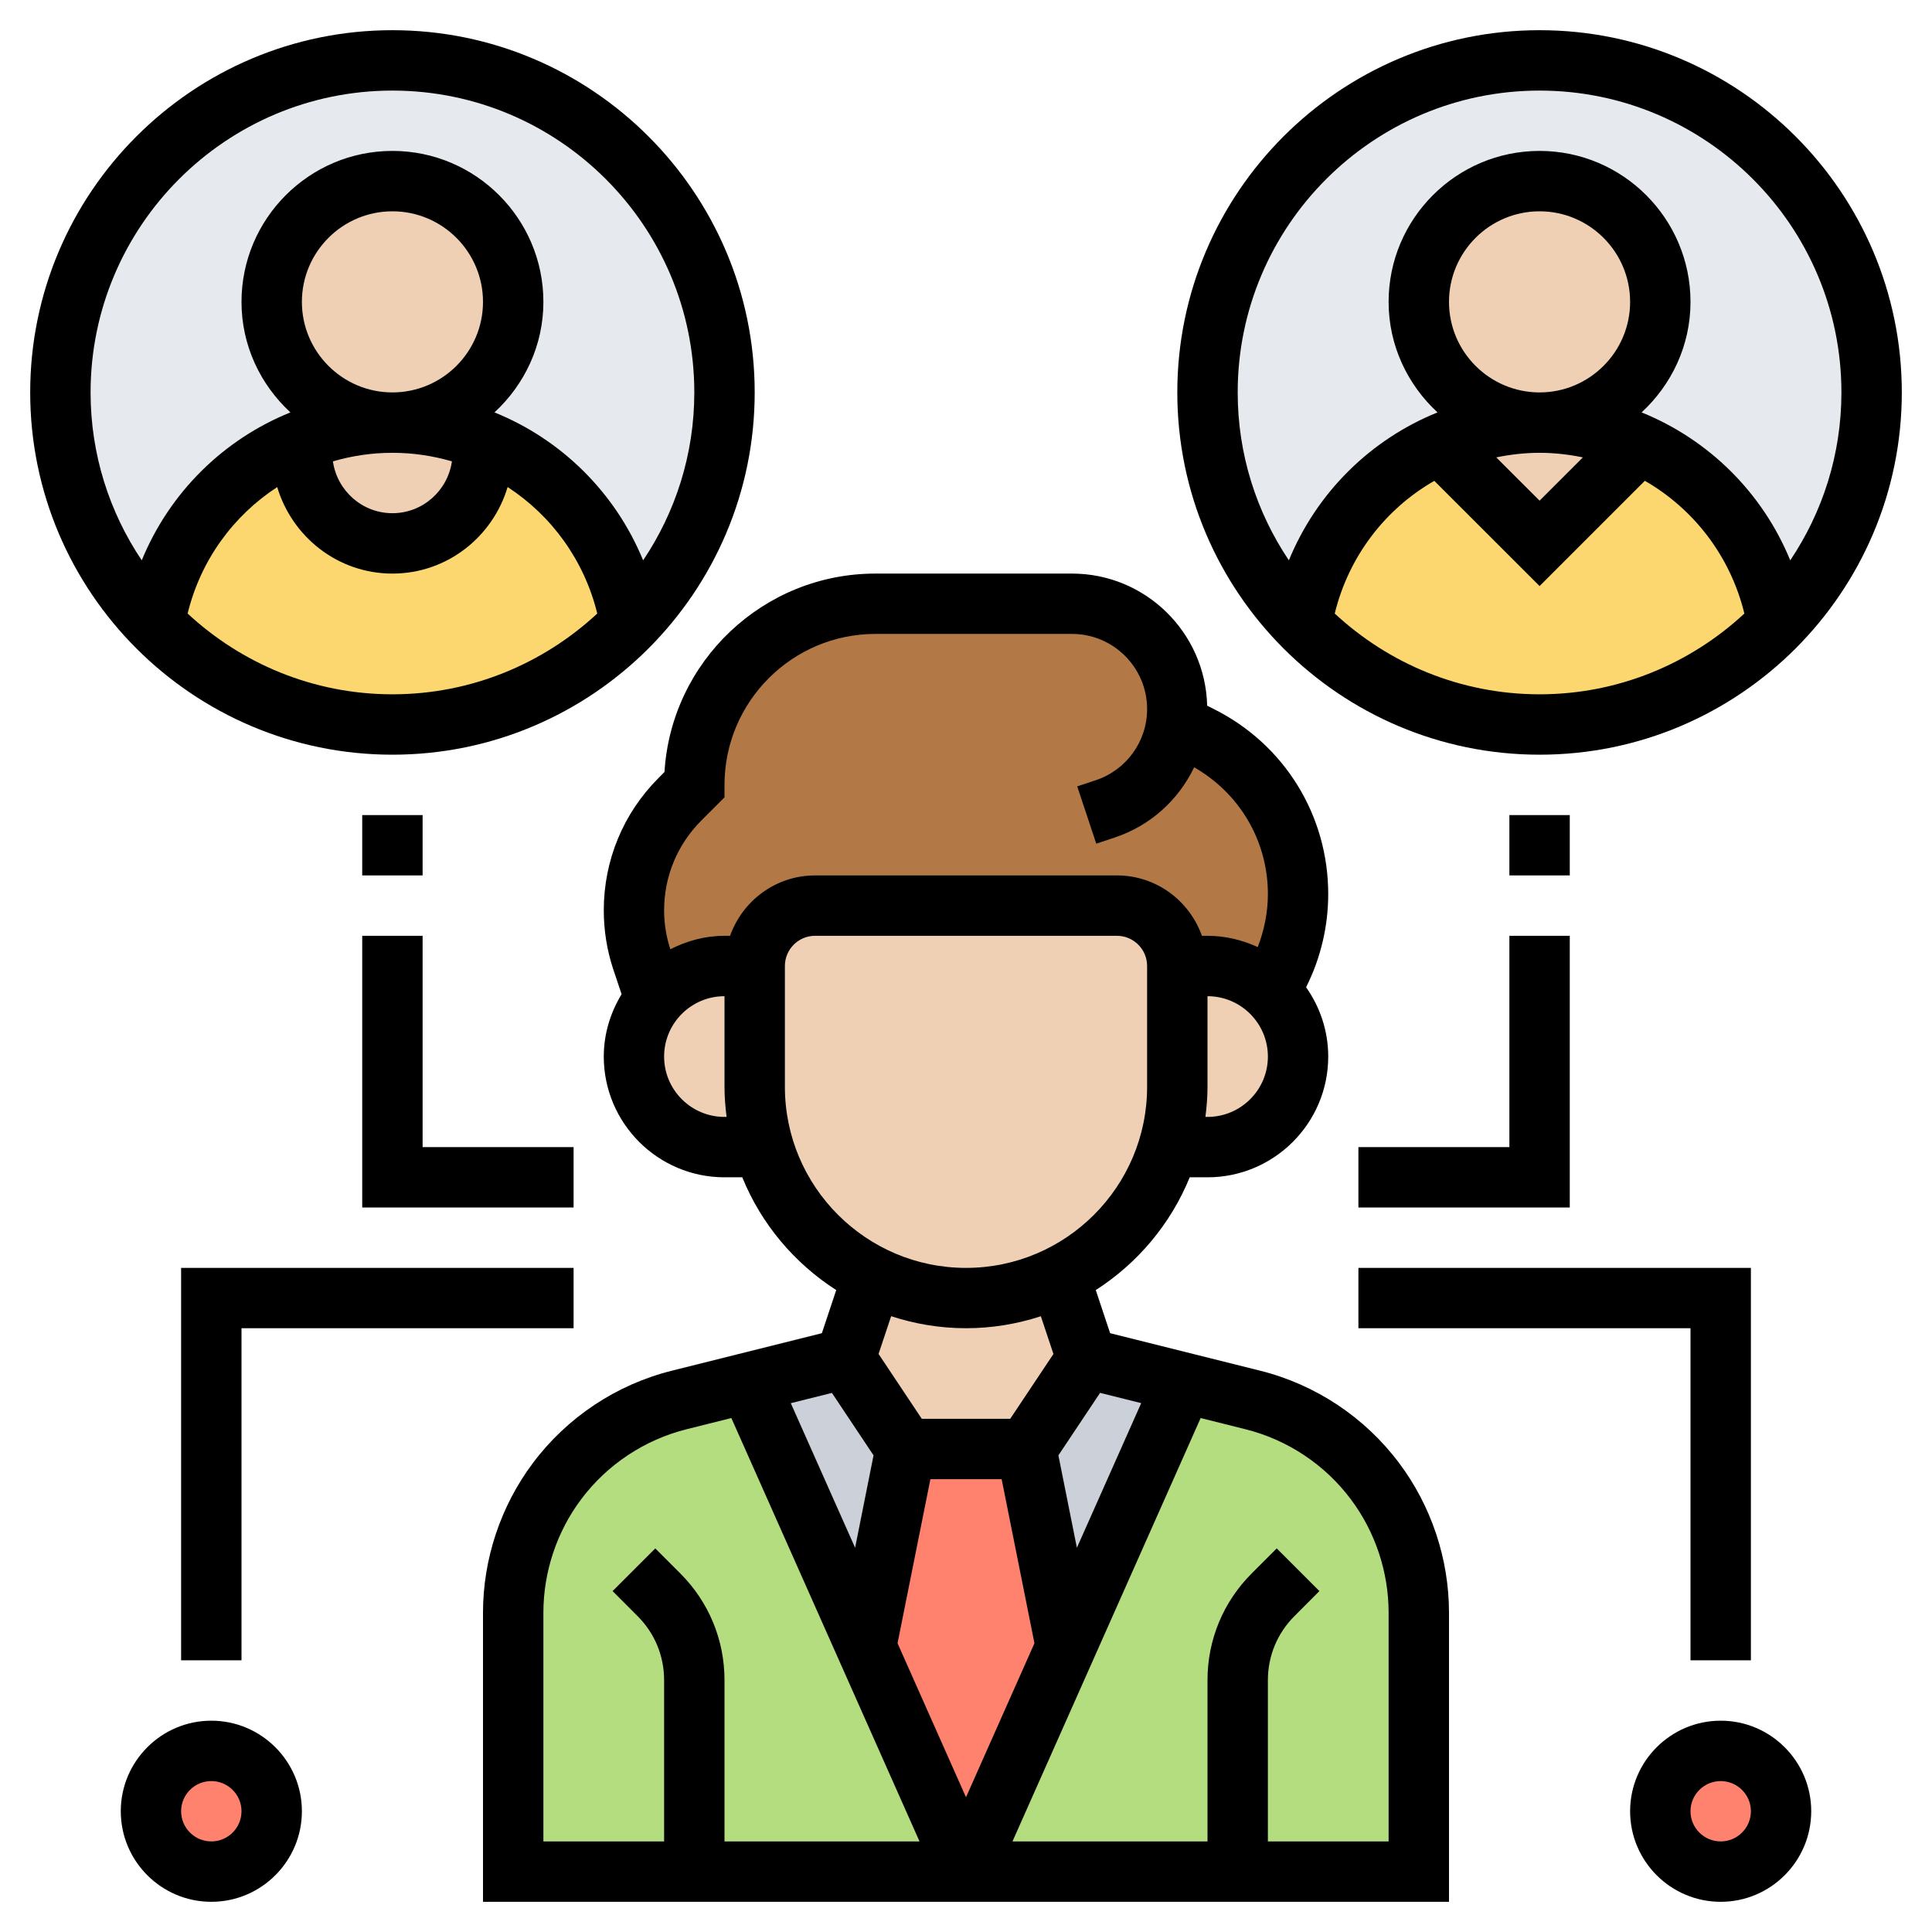 <svg width="35" height="35" viewBox="0 0 35 35" fill="none" xmlns="http://www.w3.org/2000/svg">
<path d="M12.578 33.906H9.297V29.214C9.297 28.355 9.576 27.519 10.09 26.83C10.637 26.102 11.419 25.583 12.305 25.359L13.562 25.047L15.69 29.832L17.5 33.906H12.578Z" fill="#B4DD7F"/>
<path d="M22.422 33.906H17.5L19.31 29.832L21.438 25.047L22.695 25.359C23.581 25.583 24.363 26.102 24.91 26.83C25.424 27.519 25.703 28.355 25.703 29.214V33.906H22.422Z" fill="#B4DD7F"/>
<path d="M15.312 24.609L16.406 26.25L15.69 29.832L13.562 25.047L15.312 24.609Z" fill="#CCD1D9"/>
<path d="M21.438 25.047L19.31 29.832L18.594 26.25L19.688 24.609L21.438 25.047Z" fill="#CCD1D9"/>
<path d="M18.594 26.25L19.31 29.832L17.5 33.906L15.69 29.832L16.406 26.25H18.594Z" fill="#FF826E"/>
<path d="M20.234 16.406H14.766C14.164 16.406 13.672 16.898 13.672 17.5H13.125C12.616 17.5 12.162 17.73 11.862 18.091L11.632 17.391C11.534 17.101 11.484 16.794 11.484 16.494C11.484 15.739 11.785 15.012 12.316 14.481L12.578 14.219C12.578 13.311 12.944 12.491 13.541 11.9C14.131 11.304 14.952 10.938 15.859 10.938H19.419C20.475 10.938 21.328 11.791 21.328 12.846C21.328 12.939 21.323 13.027 21.312 13.114L21.744 13.333C22.832 13.874 23.516 14.984 23.516 16.198C23.516 16.696 23.401 17.183 23.177 17.631L23.012 17.959C22.717 17.675 22.318 17.5 21.875 17.5H21.328C21.328 16.898 20.836 16.406 20.234 16.406Z" fill="#B27946"/>
<path d="M27.891 13.125C31.213 13.125 33.906 10.432 33.906 7.109C33.906 3.787 31.213 1.094 27.891 1.094C24.568 1.094 21.875 3.787 21.875 7.109C21.875 10.432 24.568 13.125 27.891 13.125Z" fill="#E6E9ED"/>
<path d="M7.109 13.125C10.432 13.125 13.125 10.432 13.125 7.109C13.125 3.787 10.432 1.094 7.109 1.094C3.787 1.094 1.094 3.787 1.094 7.109C1.094 10.432 3.787 13.125 7.109 13.125Z" fill="#E6E9ED"/>
<path d="M11.419 11.304C10.331 12.431 8.805 13.125 7.109 13.125C5.414 13.125 3.888 12.431 2.8 11.304C3.057 9.778 4.096 8.526 5.491 7.968C5.48 8.045 5.469 8.121 5.469 8.203C5.469 9.111 6.202 9.844 7.109 9.844C8.017 9.844 8.75 9.111 8.75 8.203C8.75 8.121 8.739 8.045 8.728 7.968C10.123 8.526 11.162 9.778 11.419 11.304Z" fill="#FCD770"/>
<path d="M32.2 11.304C31.112 12.431 29.586 13.125 27.891 13.125C26.195 13.125 24.669 12.431 23.581 11.304C23.827 9.849 24.79 8.635 26.091 8.045L27.891 9.844L29.69 8.045C30.991 8.635 31.954 9.849 32.2 11.304Z" fill="#FCD770"/>
<path d="M3.828 33.906C4.432 33.906 4.922 33.417 4.922 32.812C4.922 32.208 4.432 31.719 3.828 31.719C3.224 31.719 2.734 32.208 2.734 32.812C2.734 33.417 3.224 33.906 3.828 33.906Z" fill="#FF826E"/>
<path d="M31.172 33.906C31.776 33.906 32.266 33.417 32.266 32.812C32.266 32.208 31.776 31.719 31.172 31.719C30.568 31.719 30.078 32.208 30.078 32.812C30.078 33.417 30.568 33.906 31.172 33.906Z" fill="#FF826E"/>
<path d="M23.012 17.959C23.324 18.255 23.516 18.676 23.516 19.141C23.516 19.595 23.33 20.005 23.034 20.3C22.739 20.595 22.329 20.781 21.875 20.781H21.17C21.273 20.437 21.328 20.07 21.328 19.688V17.5H21.875C22.318 17.5 22.717 17.675 23.012 17.959Z" fill="#F0D0B4"/>
<path d="M15.81 23.122C16.319 23.373 16.893 23.516 17.5 23.516C18.107 23.516 18.681 23.373 19.19 23.122L19.688 24.609L18.594 26.25H16.406L15.312 24.609L15.81 23.122Z" fill="#F0D0B4"/>
<path d="M13.672 17.5V19.688C13.672 20.07 13.727 20.437 13.831 20.781H13.125C12.671 20.781 12.261 20.595 11.966 20.3C11.67 20.005 11.484 19.595 11.484 19.141C11.484 18.741 11.627 18.375 11.862 18.091C12.162 17.73 12.616 17.5 13.125 17.5H13.672Z" fill="#F0D0B4"/>
<path d="M21.328 17.5V19.688C21.328 20.07 21.273 20.437 21.169 20.781C20.989 21.399 20.65 21.952 20.207 22.395C19.912 22.69 19.567 22.936 19.19 23.122C18.681 23.373 18.107 23.516 17.5 23.516C16.893 23.516 16.319 23.373 15.81 23.122C14.859 22.657 14.137 21.809 13.831 20.781C13.727 20.437 13.672 20.07 13.672 19.688V17.5C13.672 16.898 14.164 16.406 14.766 16.406H20.234C20.836 16.406 21.328 16.898 21.328 17.5Z" fill="#F0D0B4"/>
<path d="M7.109 7.656C8.318 7.656 9.297 6.677 9.297 5.469C9.297 4.261 8.318 3.281 7.109 3.281C5.901 3.281 4.922 4.261 4.922 5.469C4.922 6.677 5.901 7.656 7.109 7.656Z" fill="#F0D0B4"/>
<path d="M8.728 7.968C8.739 8.045 8.75 8.121 8.75 8.203C8.75 9.111 8.017 9.844 7.109 9.844C6.202 9.844 5.469 9.111 5.469 8.203C5.469 8.121 5.48 8.045 5.491 7.968C5.988 7.766 6.535 7.656 7.109 7.656C7.684 7.656 8.23 7.766 8.728 7.968Z" fill="#F0D0B4"/>
<path d="M27.891 7.656C28.536 7.656 29.143 7.793 29.69 8.045L27.891 9.844L26.091 8.045C26.638 7.793 27.245 7.656 27.891 7.656Z" fill="#F0D0B4"/>
<path d="M27.891 7.656C29.099 7.656 30.078 6.677 30.078 5.469C30.078 4.261 29.099 3.281 27.891 3.281C26.683 3.281 25.703 4.261 25.703 5.469C25.703 6.677 26.683 7.656 27.891 7.656Z" fill="#F0D0B4"/>
<path d="M22.827 24.831L20.111 24.152L19.851 23.371C20.61 22.884 21.209 22.172 21.553 21.328H21.875C23.081 21.328 24.062 20.347 24.062 19.141C24.062 18.673 23.912 18.241 23.661 17.885L23.667 17.873C23.926 17.355 24.062 16.776 24.062 16.197C24.062 14.769 23.268 13.484 21.99 12.845L21.869 12.784C21.836 11.459 20.753 10.391 19.421 10.391H15.859C13.827 10.391 12.159 11.983 12.038 13.985L11.932 14.092C11.291 14.733 10.938 15.585 10.938 16.491C10.938 16.857 10.996 17.218 11.111 17.564L11.261 18.011C11.06 18.342 10.938 18.726 10.938 19.141C10.938 20.347 11.919 21.328 13.125 21.328H13.447C13.79 22.172 14.39 22.884 15.149 23.371L14.889 24.152L12.173 24.831C11.169 25.081 10.275 25.675 9.655 26.503C9.071 27.28 8.75 28.243 8.75 29.215V34.453H26.25V29.215C26.25 28.243 25.929 27.28 25.346 26.504C24.725 25.675 23.831 25.081 22.827 24.831ZM15.825 26.365L15.491 28.039L14.326 25.42L15.071 25.234L15.825 26.365ZM16.855 26.797H18.146L18.74 29.769L17.5 32.559L16.26 29.769L16.855 26.797ZM19.509 28.039L19.174 26.365L19.929 25.233L20.674 25.419L19.509 28.039ZM21.875 20.234H21.837C21.86 20.055 21.875 19.873 21.875 19.688V18.047C22.478 18.047 22.969 18.537 22.969 19.141C22.969 19.744 22.478 20.234 21.875 20.234ZM12.704 14.866L13.125 14.445V14.219C13.125 12.711 14.352 11.484 15.859 11.484H19.421C20.171 11.484 20.781 12.095 20.781 12.845C20.781 13.431 20.407 13.949 19.852 14.134L19.515 14.246L19.86 15.284L20.198 15.171C20.845 14.955 21.352 14.488 21.633 13.9C22.459 14.373 22.969 15.236 22.969 16.197C22.969 16.524 22.904 16.851 22.785 17.157C22.507 17.03 22.201 16.953 21.875 16.953H21.774C21.548 16.318 20.946 15.859 20.234 15.859H14.766C14.054 15.859 13.452 16.318 13.226 16.953H13.125C12.77 16.953 12.44 17.046 12.143 17.197C12.07 16.968 12.031 16.732 12.031 16.491C12.031 15.877 12.271 15.3 12.704 14.866ZM13.125 20.234C12.522 20.234 12.031 19.744 12.031 19.141C12.031 18.537 12.522 18.047 13.125 18.047V19.688C13.125 19.873 13.14 20.055 13.163 20.234H13.125ZM14.219 19.688V17.5C14.219 17.198 14.464 16.953 14.766 16.953H20.234C20.536 16.953 20.781 17.198 20.781 17.5V19.688C20.781 21.497 19.31 22.969 17.5 22.969C15.69 22.969 14.219 21.497 14.219 19.688ZM17.5 24.062C17.974 24.062 18.429 23.984 18.856 23.845L19.084 24.529L18.301 25.703H16.699L15.916 24.528L16.144 23.844C16.571 23.984 17.026 24.062 17.5 24.062ZM9.844 29.215C9.844 28.478 10.087 27.748 10.529 27.16C10.999 26.532 11.678 26.082 12.438 25.892L13.249 25.689L16.658 33.359H13.125V30.437C13.125 29.707 12.84 29.02 12.324 28.504L11.871 28.051L11.098 28.824L11.55 29.277C11.861 29.587 12.031 29.999 12.031 30.437V33.359H9.844V29.215ZM25.156 33.359H22.969V30.437C22.969 29.999 23.14 29.587 23.45 29.277L23.902 28.824L23.129 28.051L22.676 28.504C22.16 29.02 21.875 29.707 21.875 30.437V33.359H18.342L21.751 25.689L22.562 25.892C23.323 26.082 24.001 26.532 24.471 27.16C24.913 27.748 25.156 28.478 25.156 29.215V33.359Z" fill="black"/>
<path d="M27.891 13.672C31.509 13.672 34.453 10.728 34.453 7.109C34.453 3.491 31.509 0.547 27.891 0.547C24.272 0.547 21.328 3.491 21.328 7.109C21.328 10.728 24.272 13.672 27.891 13.672ZM24.18 11.115C24.434 10.075 25.098 9.219 25.984 8.711L27.891 10.617L29.798 8.71C30.683 9.219 31.347 10.074 31.601 11.115C30.625 12.02 29.323 12.578 27.891 12.578C26.458 12.578 25.156 12.02 24.18 11.115ZM26.25 5.469C26.25 4.564 26.986 3.828 27.891 3.828C28.795 3.828 29.531 4.564 29.531 5.469C29.531 6.373 28.795 7.109 27.891 7.109C26.986 7.109 26.25 6.373 26.25 5.469ZM27.891 8.203C28.159 8.203 28.421 8.234 28.675 8.286L27.891 9.07L27.106 8.286C27.36 8.234 27.622 8.203 27.891 8.203ZM27.891 1.641C30.906 1.641 33.359 4.094 33.359 7.109C33.359 8.234 33.017 9.28 32.432 10.151C31.928 8.921 30.951 7.961 29.739 7.471C30.28 6.971 30.625 6.262 30.625 5.469C30.625 3.961 29.398 2.734 27.891 2.734C26.383 2.734 25.156 3.961 25.156 5.469C25.156 6.262 25.501 6.971 26.042 7.471C24.829 7.961 23.854 8.921 23.349 10.151C22.764 9.28 22.422 8.234 22.422 7.109C22.422 4.094 24.875 1.641 27.891 1.641Z" fill="black"/>
<path d="M7.109 13.672C10.728 13.672 13.672 10.728 13.672 7.109C13.672 3.491 10.728 0.547 7.109 0.547C3.491 0.547 0.547 3.491 0.547 7.109C0.547 10.728 3.491 13.672 7.109 13.672ZM3.399 11.115C3.635 10.147 4.228 9.341 5.022 8.824C5.292 9.726 6.12 10.391 7.109 10.391C8.099 10.391 8.927 9.726 9.196 8.823C9.991 9.341 10.583 10.147 10.82 11.115C9.844 12.02 8.542 12.578 7.109 12.578C5.677 12.578 4.375 12.02 3.399 11.115ZM5.469 5.469C5.469 4.564 6.205 3.828 7.109 3.828C8.014 3.828 8.75 4.564 8.75 5.469C8.75 6.373 8.014 7.109 7.109 7.109C6.205 7.109 5.469 6.373 5.469 5.469ZM8.187 8.358C8.111 8.888 7.659 9.297 7.109 9.297C6.56 9.297 6.107 8.888 6.031 8.358C6.374 8.258 6.736 8.203 7.109 8.203C7.483 8.203 7.844 8.258 8.187 8.358ZM7.109 1.641C10.125 1.641 12.578 4.094 12.578 7.109C12.578 8.234 12.236 9.28 11.651 10.151C11.146 8.921 10.17 7.961 8.958 7.471C9.499 6.971 9.844 6.262 9.844 5.469C9.844 3.961 8.617 2.734 7.109 2.734C5.602 2.734 4.375 3.961 4.375 5.469C4.375 6.262 4.72 6.971 5.261 7.471C4.048 7.961 3.072 8.921 2.568 10.151C1.983 9.28 1.641 8.234 1.641 7.109C1.641 4.094 4.094 1.641 7.109 1.641Z" fill="black"/>
<path d="M27.344 14.766H28.438V15.859H27.344V14.766Z" fill="black"/>
<path d="M27.344 20.781H24.609V21.875H28.438V16.953H27.344V20.781Z" fill="black"/>
<path d="M31.719 30.078V22.969H24.609V24.062H30.625V30.078H31.719Z" fill="black"/>
<path d="M31.172 31.172C30.267 31.172 29.531 31.908 29.531 32.812C29.531 33.717 30.267 34.453 31.172 34.453C32.076 34.453 32.812 33.717 32.812 32.812C32.812 31.908 32.076 31.172 31.172 31.172ZM31.172 33.359C30.87 33.359 30.625 33.114 30.625 32.812C30.625 32.511 30.87 32.266 31.172 32.266C31.474 32.266 31.719 32.511 31.719 32.812C31.719 33.114 31.474 33.359 31.172 33.359Z" fill="black"/>
<path d="M6.562 14.766H7.656V15.859H6.562V14.766Z" fill="black"/>
<path d="M10.391 20.781H7.656V16.953H6.562V21.875H10.391V20.781Z" fill="black"/>
<path d="M3.281 30.078H4.375V24.062H10.391V22.969H3.281V30.078Z" fill="black"/>
<path d="M3.828 31.172C2.924 31.172 2.188 31.908 2.188 32.812C2.188 33.717 2.924 34.453 3.828 34.453C4.733 34.453 5.469 33.717 5.469 32.812C5.469 31.908 4.733 31.172 3.828 31.172ZM3.828 33.359C3.526 33.359 3.281 33.114 3.281 32.812C3.281 32.511 3.526 32.266 3.828 32.266C4.13 32.266 4.375 32.511 4.375 32.812C4.375 33.114 4.13 33.359 3.828 33.359Z" fill="black"/>
</svg>
